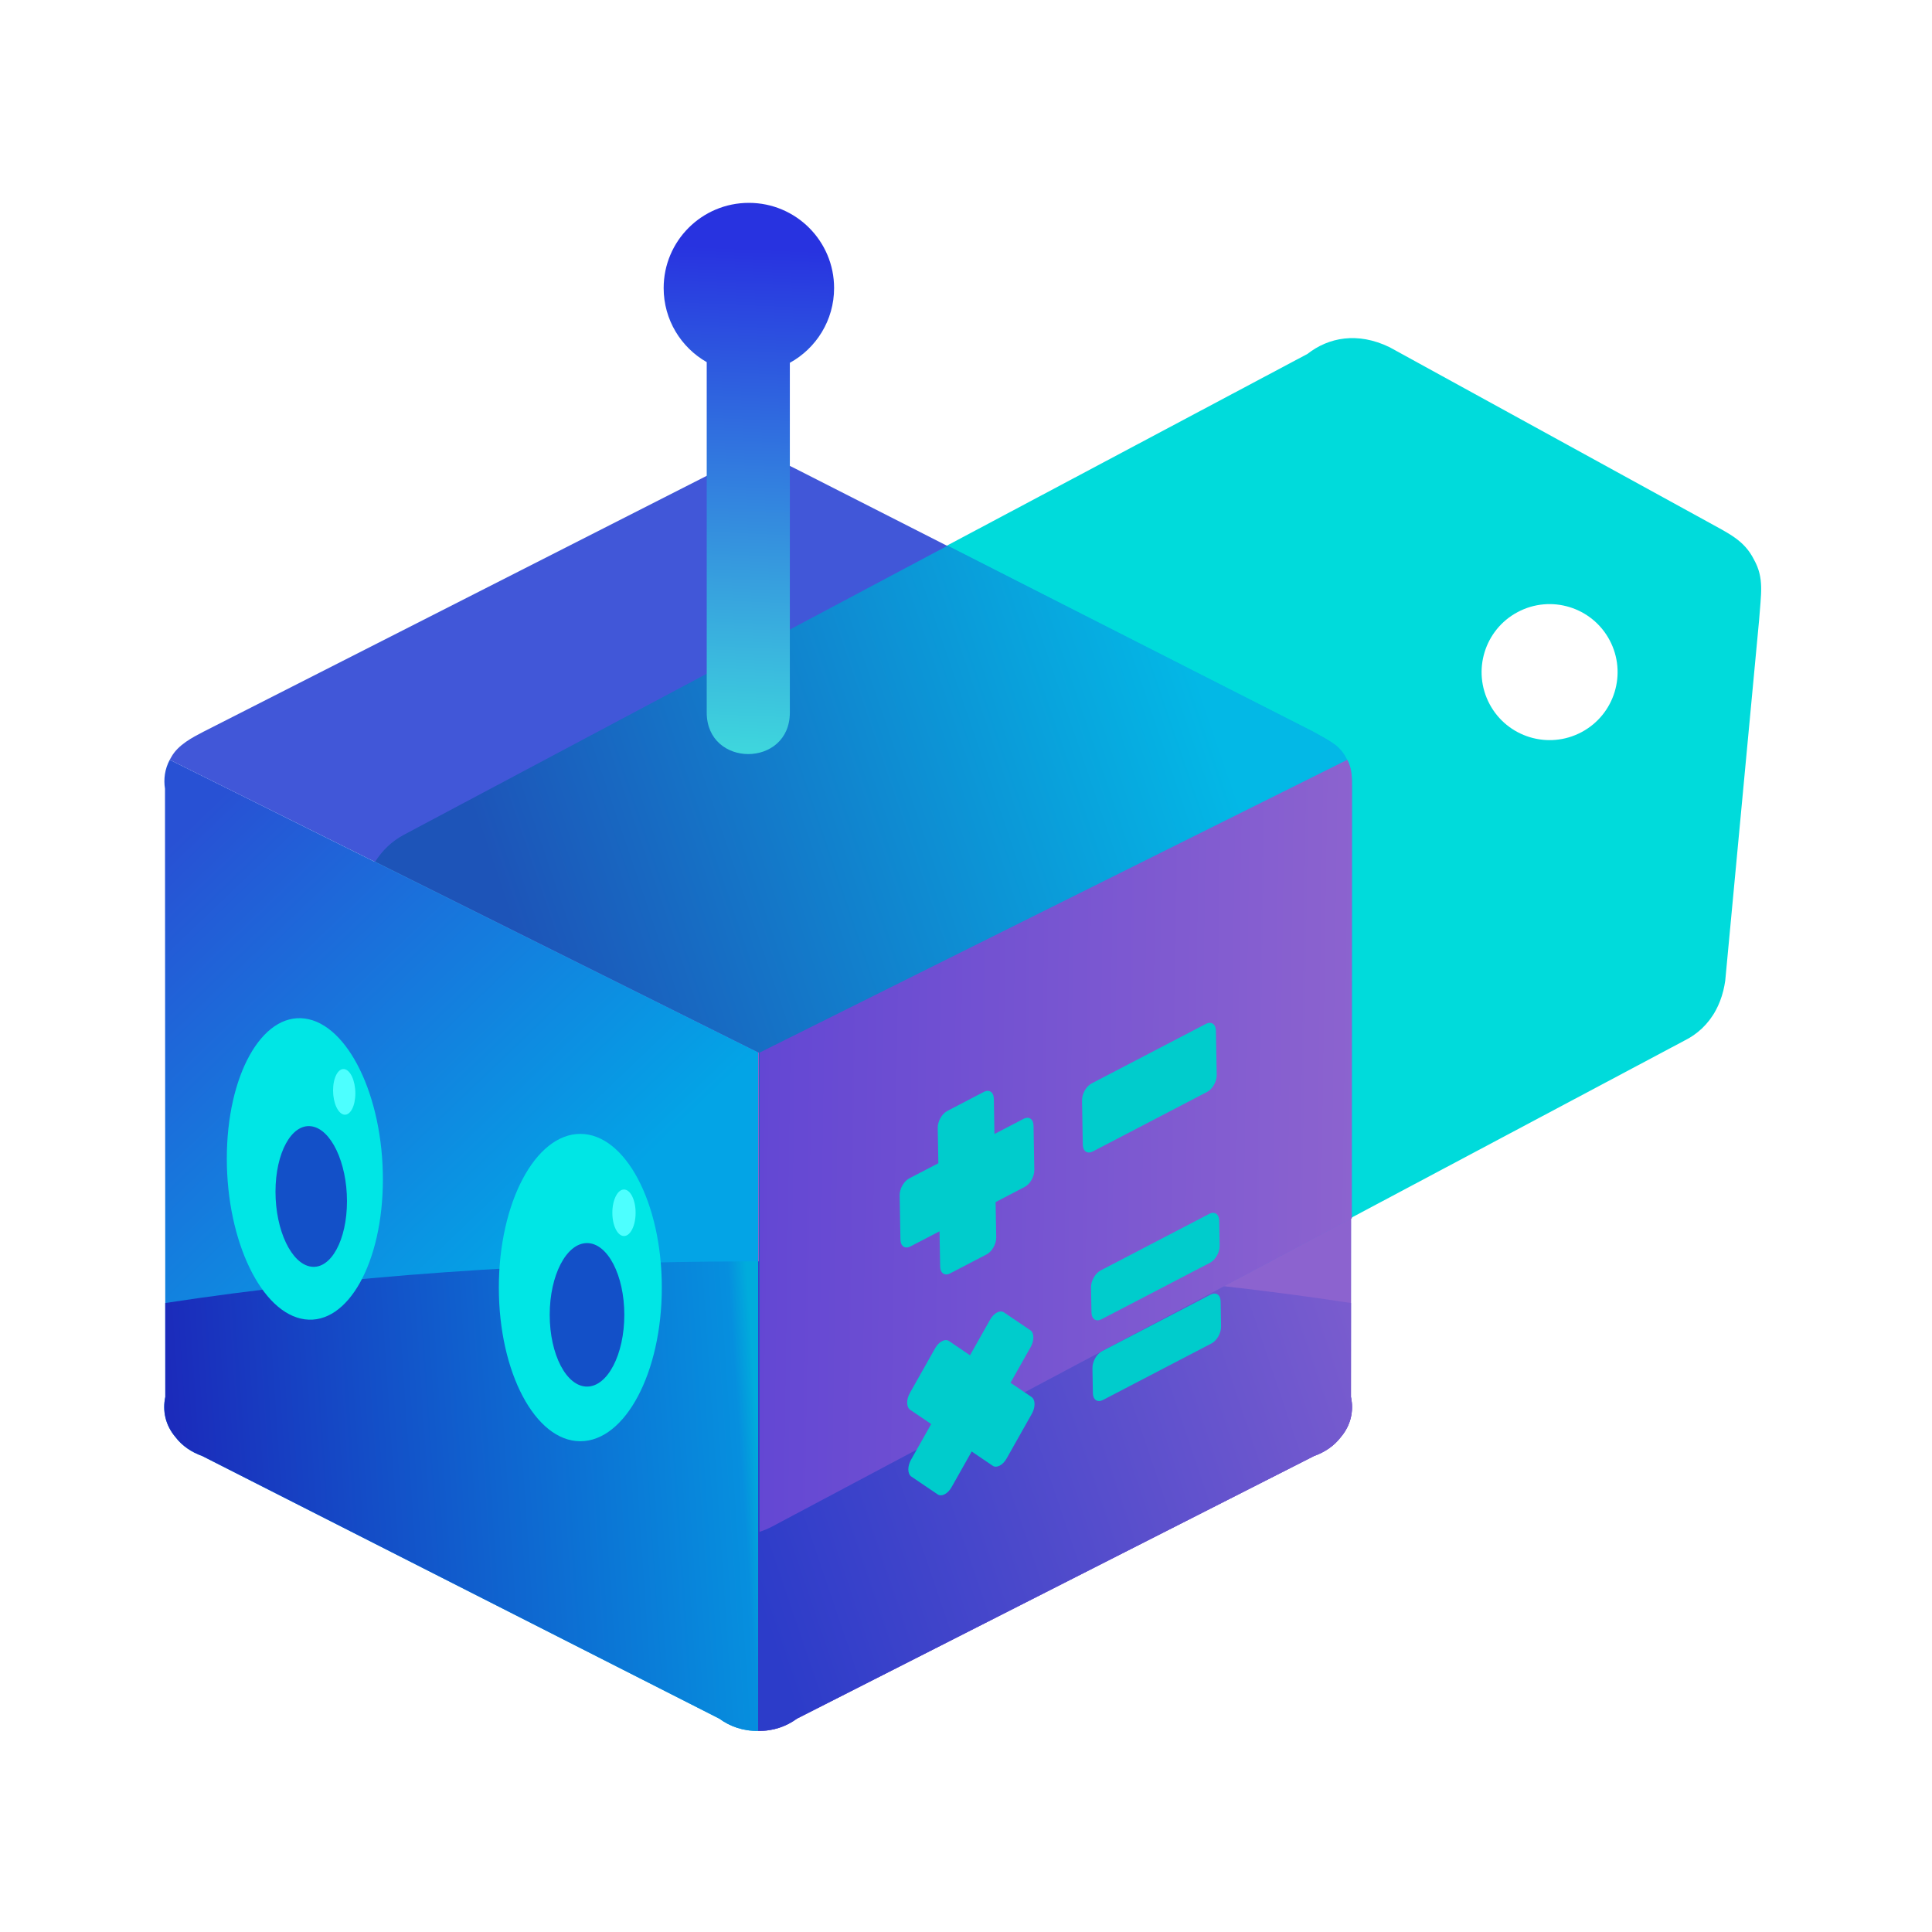 <svg width="200" height="200" viewBox="0 0 200 200" fill="none" xmlns="http://www.w3.org/2000/svg">
<path d="M154.199 72.883C156.024 76.315 160.285 77.617 163.717 75.793C167.149 73.967 168.454 69.706 166.628 66.272C164.805 62.84 160.541 61.536 157.109 63.362C153.675 65.187 152.374 69.45 154.199 72.883ZM182.099 64.221L178.595 101.532C178.541 101.895 178.474 102.243 178.39 102.577C178.205 103.315 177.946 103.981 177.624 104.577C176.839 106.034 175.689 107.075 174.362 107.729L79.778 158.022C75.923 160.075 70.735 158.488 68.685 154.634L38.317 97.519C36.269 93.665 37.854 88.476 41.709 86.427L135.354 36.634C137.517 34.937 140.531 34.328 143.851 35.944L176.658 53.952C178.972 55.235 180.555 55.92 181.563 57.916C182.661 59.877 182.288 61.477 182.099 64.221Z" fill="#00DBDB"/>
<path d="M17.572 78.654L17.726 78.382C18.433 77.093 19.941 76.333 21.05 75.753L74.665 48.492C75.879 47.857 77.039 47.323 78.481 47.352C79.921 47.323 81.186 47.931 82.295 48.492L135.863 75.738C137.733 76.785 138.674 77.19 139.361 78.628C139.861 79.556 139.879 80.484 139.879 81.537L139.846 144.611C140.147 146.015 139.866 147.508 138.797 148.768C138.108 149.678 137.13 150.33 136.028 150.723L82.496 177.913C81.396 178.72 80.012 179.215 78.48 179.176V108.961L17.568 78.653L17.572 78.654Z" fill="#4157D8"/>
<path d="M17.572 78.654L78.482 108.962V179.177C76.95 179.216 75.563 178.721 74.464 177.914L20.932 150.724C19.831 150.331 18.853 149.679 18.163 148.767C17.096 147.509 16.814 146.016 17.112 144.612L17.08 81.653C16.921 80.648 17.06 79.609 17.572 78.654Z" fill="url(#paint0_linear_2866_951)"/>
<path d="M139.392 78.654L78.482 108.962V179.177C80.013 179.216 81.4 178.721 82.5 177.914L136.033 150.724C137.134 150.331 138.111 149.679 138.801 148.767C139.867 147.509 140.149 146.016 139.85 144.612L139.881 81.653C139.88 80.513 139.903 79.609 139.392 78.654Z" fill="#8C63CF"/>
<path d="M78.482 130.574V179.177C76.95 179.216 75.563 178.721 74.464 177.914L20.932 150.724C19.831 150.331 18.853 149.679 18.163 148.767C17.096 147.509 16.814 146.016 17.112 144.612L17.107 134.888C34.968 132.151 55.986 130.574 78.482 130.574Z" fill="url(#paint1_linear_2866_951)"/>
<path d="M78.482 130.574V179.177C80.013 179.216 81.4 178.721 82.498 177.914L136.033 150.724C137.134 150.331 138.109 149.679 138.801 148.767C139.867 147.509 140.149 146.016 139.848 144.612L139.854 134.888C121.995 132.151 100.977 130.574 78.482 130.574Z" fill="url(#paint2_linear_2866_951)"/>
<path d="M139.938 126.08L79.86 158.023C79.441 158.248 79.006 158.427 78.562 158.566V108.961L38.842 89.196C39.567 88.051 40.564 87.08 41.79 86.427L98.1 56.487L135.947 75.737C137.816 76.784 138.757 77.189 139.444 78.627C139.946 79.555 139.963 80.483 139.963 81.536L139.938 126.08Z" fill="url(#paint3_linear_2866_951)"/>
<path d="M139.962 81.652L139.938 126.121L79.939 158.023C79.52 158.248 79.085 158.427 78.642 158.566L78.641 108.962L139.472 78.654C139.984 79.609 139.962 80.513 139.962 81.652Z" fill="url(#paint4_linear_2866_951)"/>
<path d="M23.48 119.934C23.48 111.336 27.095 104.846 31.555 105.438C36.02 106.032 39.637 113.482 39.637 122.08C39.637 130.678 36.02 137.167 31.555 136.577C27.095 135.983 23.48 128.534 23.48 119.934Z" fill="#00E6E5"/>
<path d="M51.64 133.289C51.64 124.502 55.418 117.38 60.074 117.38C64.733 117.38 68.511 124.502 68.511 133.289C68.511 142.074 64.735 149.197 60.074 149.197C55.419 149.197 51.64 142.074 51.64 133.289Z" fill="#00E6E5"/>
<path d="M28.519 123.366C28.519 119.352 30.175 116.319 32.219 116.591C34.261 116.862 35.919 120.335 35.919 124.349C35.919 128.365 34.261 131.398 32.219 131.126C30.175 130.854 28.519 127.379 28.519 123.366Z" fill="#1350C8"/>
<path d="M56.906 136.111C56.906 132.009 58.634 128.684 60.769 128.684C62.901 128.684 64.629 132.009 64.629 136.111C64.629 140.213 62.9 143.539 60.769 143.539C58.633 143.539 56.906 140.212 56.906 136.111Z" fill="#1350C8"/>
<path d="M34.479 112.879C34.479 111.576 34.997 110.588 35.633 110.672C36.272 110.758 36.786 111.881 36.786 113.184C36.786 114.487 36.271 115.473 35.633 115.391C34.997 115.305 34.479 114.182 34.479 112.879Z" fill="#4DFFFF"/>
<path d="M63.39 125.547C63.39 124.215 63.929 123.137 64.594 123.137C65.259 123.137 65.798 124.215 65.798 125.547C65.798 126.877 65.259 127.954 64.594 127.954C63.929 127.954 63.39 126.877 63.39 125.547Z" fill="#4DFFFF"/>
<path d="M102.5 136.604C102.889 135.918 103.53 135.584 103.934 135.86L106.663 137.708C107.067 137.983 107.081 138.76 106.692 139.449L104.608 143.143L106.784 144.617C107.187 144.892 107.202 145.671 106.813 146.358L104.201 150.988C103.811 151.677 103.17 152.009 102.766 151.736L100.59 150.258L98.505 153.952C98.117 154.64 97.475 154.973 97.068 154.7L94.341 152.853C93.939 152.578 93.924 151.797 94.311 151.11L96.398 147.416L94.22 145.941C93.818 145.666 93.803 144.887 94.192 144.202L96.805 139.569C97.194 138.881 97.834 138.548 98.238 138.821L100.415 140.299L102.5 136.604ZM124.835 105.994C125.396 105.703 125.859 106.017 125.871 106.697L125.953 111.279C125.961 111.959 125.518 112.746 124.957 113.037L113.127 119.199C112.566 119.49 112.104 119.179 112.091 118.499L112.011 113.914C111.998 113.234 112.444 112.449 113.005 112.156L124.835 105.994ZM125.324 134.018C125.885 133.729 126.347 134.043 126.36 134.721L126.404 137.313C126.417 137.995 125.972 138.783 125.413 139.072L114.17 144.93C113.61 145.217 113.147 144.905 113.135 144.225L113.09 141.633C113.078 140.953 113.522 140.164 114.082 139.875L125.324 134.018ZM125.179 125.662C125.738 125.371 126.2 125.685 126.212 126.363L126.258 128.958C126.27 129.64 125.823 130.425 125.266 130.718L114.024 136.571C113.462 136.862 113 136.55 112.988 135.868L112.943 133.275C112.931 132.599 113.377 131.81 113.936 131.517L125.179 125.662ZM97.074 116.764C97.062 116.084 97.509 115.297 98.068 115.004L101.845 113.036C102.404 112.745 102.867 113.059 102.88 113.737L102.943 117.394L105.956 115.825C106.517 115.532 106.98 115.849 106.991 116.527L107.071 121.11C107.085 121.79 106.639 122.577 106.079 122.868L103.065 124.439L103.13 128.093C103.14 128.775 102.695 129.56 102.137 129.853L98.36 131.819C97.8 132.112 97.337 131.796 97.325 131.116L97.259 127.463L94.246 129.03C93.688 129.321 93.225 129.007 93.214 128.327L93.132 123.745C93.12 123.065 93.566 122.278 94.123 121.987L97.138 120.42L97.074 116.764Z" fill="#00CCCC"/>
<path d="M73.16 73.758V37.489C70.497 35.969 68.702 33.104 68.702 29.819C68.702 24.948 72.65 21 77.523 21C82.396 21 86.345 24.948 86.345 29.819C86.345 33.155 84.492 36.06 81.764 37.558V73.757C81.764 79.495 73.16 79.495 73.16 73.758Z" fill="url(#paint5_linear_2866_951)"/>
<defs>
<linearGradient id="paint0_linear_2866_951" x1="12.861" y1="91.894" x2="52.755" y2="133.512" gradientUnits="userSpaceOnUse">
<stop stop-color="#2851D4"/>
<stop offset="1" stop-color="#03A4E6"/>
</linearGradient>
<linearGradient id="paint1_linear_2866_951" x1="18.55" y1="158.402" x2="78.835" y2="154.315" gradientUnits="userSpaceOnUse">
<stop stop-color="#1B2BBB"/>
<stop offset="0.968" stop-color="#068FDE"/>
<stop offset="1" stop-color="#00ACDC"/>
</linearGradient>
<linearGradient id="paint2_linear_2866_951" x1="75.161" y1="156.214" x2="147.248" y2="131.756" gradientUnits="userSpaceOnUse">
<stop stop-color="#2C3CC9"/>
<stop offset="1" stop-color="#8360CF"/>
</linearGradient>
<linearGradient id="paint3_linear_2866_951" x1="60.238" y1="117.129" x2="131.721" y2="92.699" gradientUnits="userSpaceOnUse">
<stop stop-color="#1D54B8"/>
<stop offset="1" stop-color="#03B8E6"/>
</linearGradient>
<linearGradient id="paint4_linear_2866_951" x1="140.162" y1="119.07" x2="78.384" y2="118.155" gradientUnits="userSpaceOnUse">
<stop stop-color="#8C63CF"/>
<stop offset="1" stop-color="#6347D3"/>
</linearGradient>
<linearGradient id="paint5_linear_2866_951" x1="75.45" y1="79.909" x2="77.693" y2="25.712" gradientUnits="userSpaceOnUse">
<stop stop-color="#3FDDDD"/>
<stop offset="1" stop-color="#2833E0"/>
</linearGradient>
</defs>
</svg>
